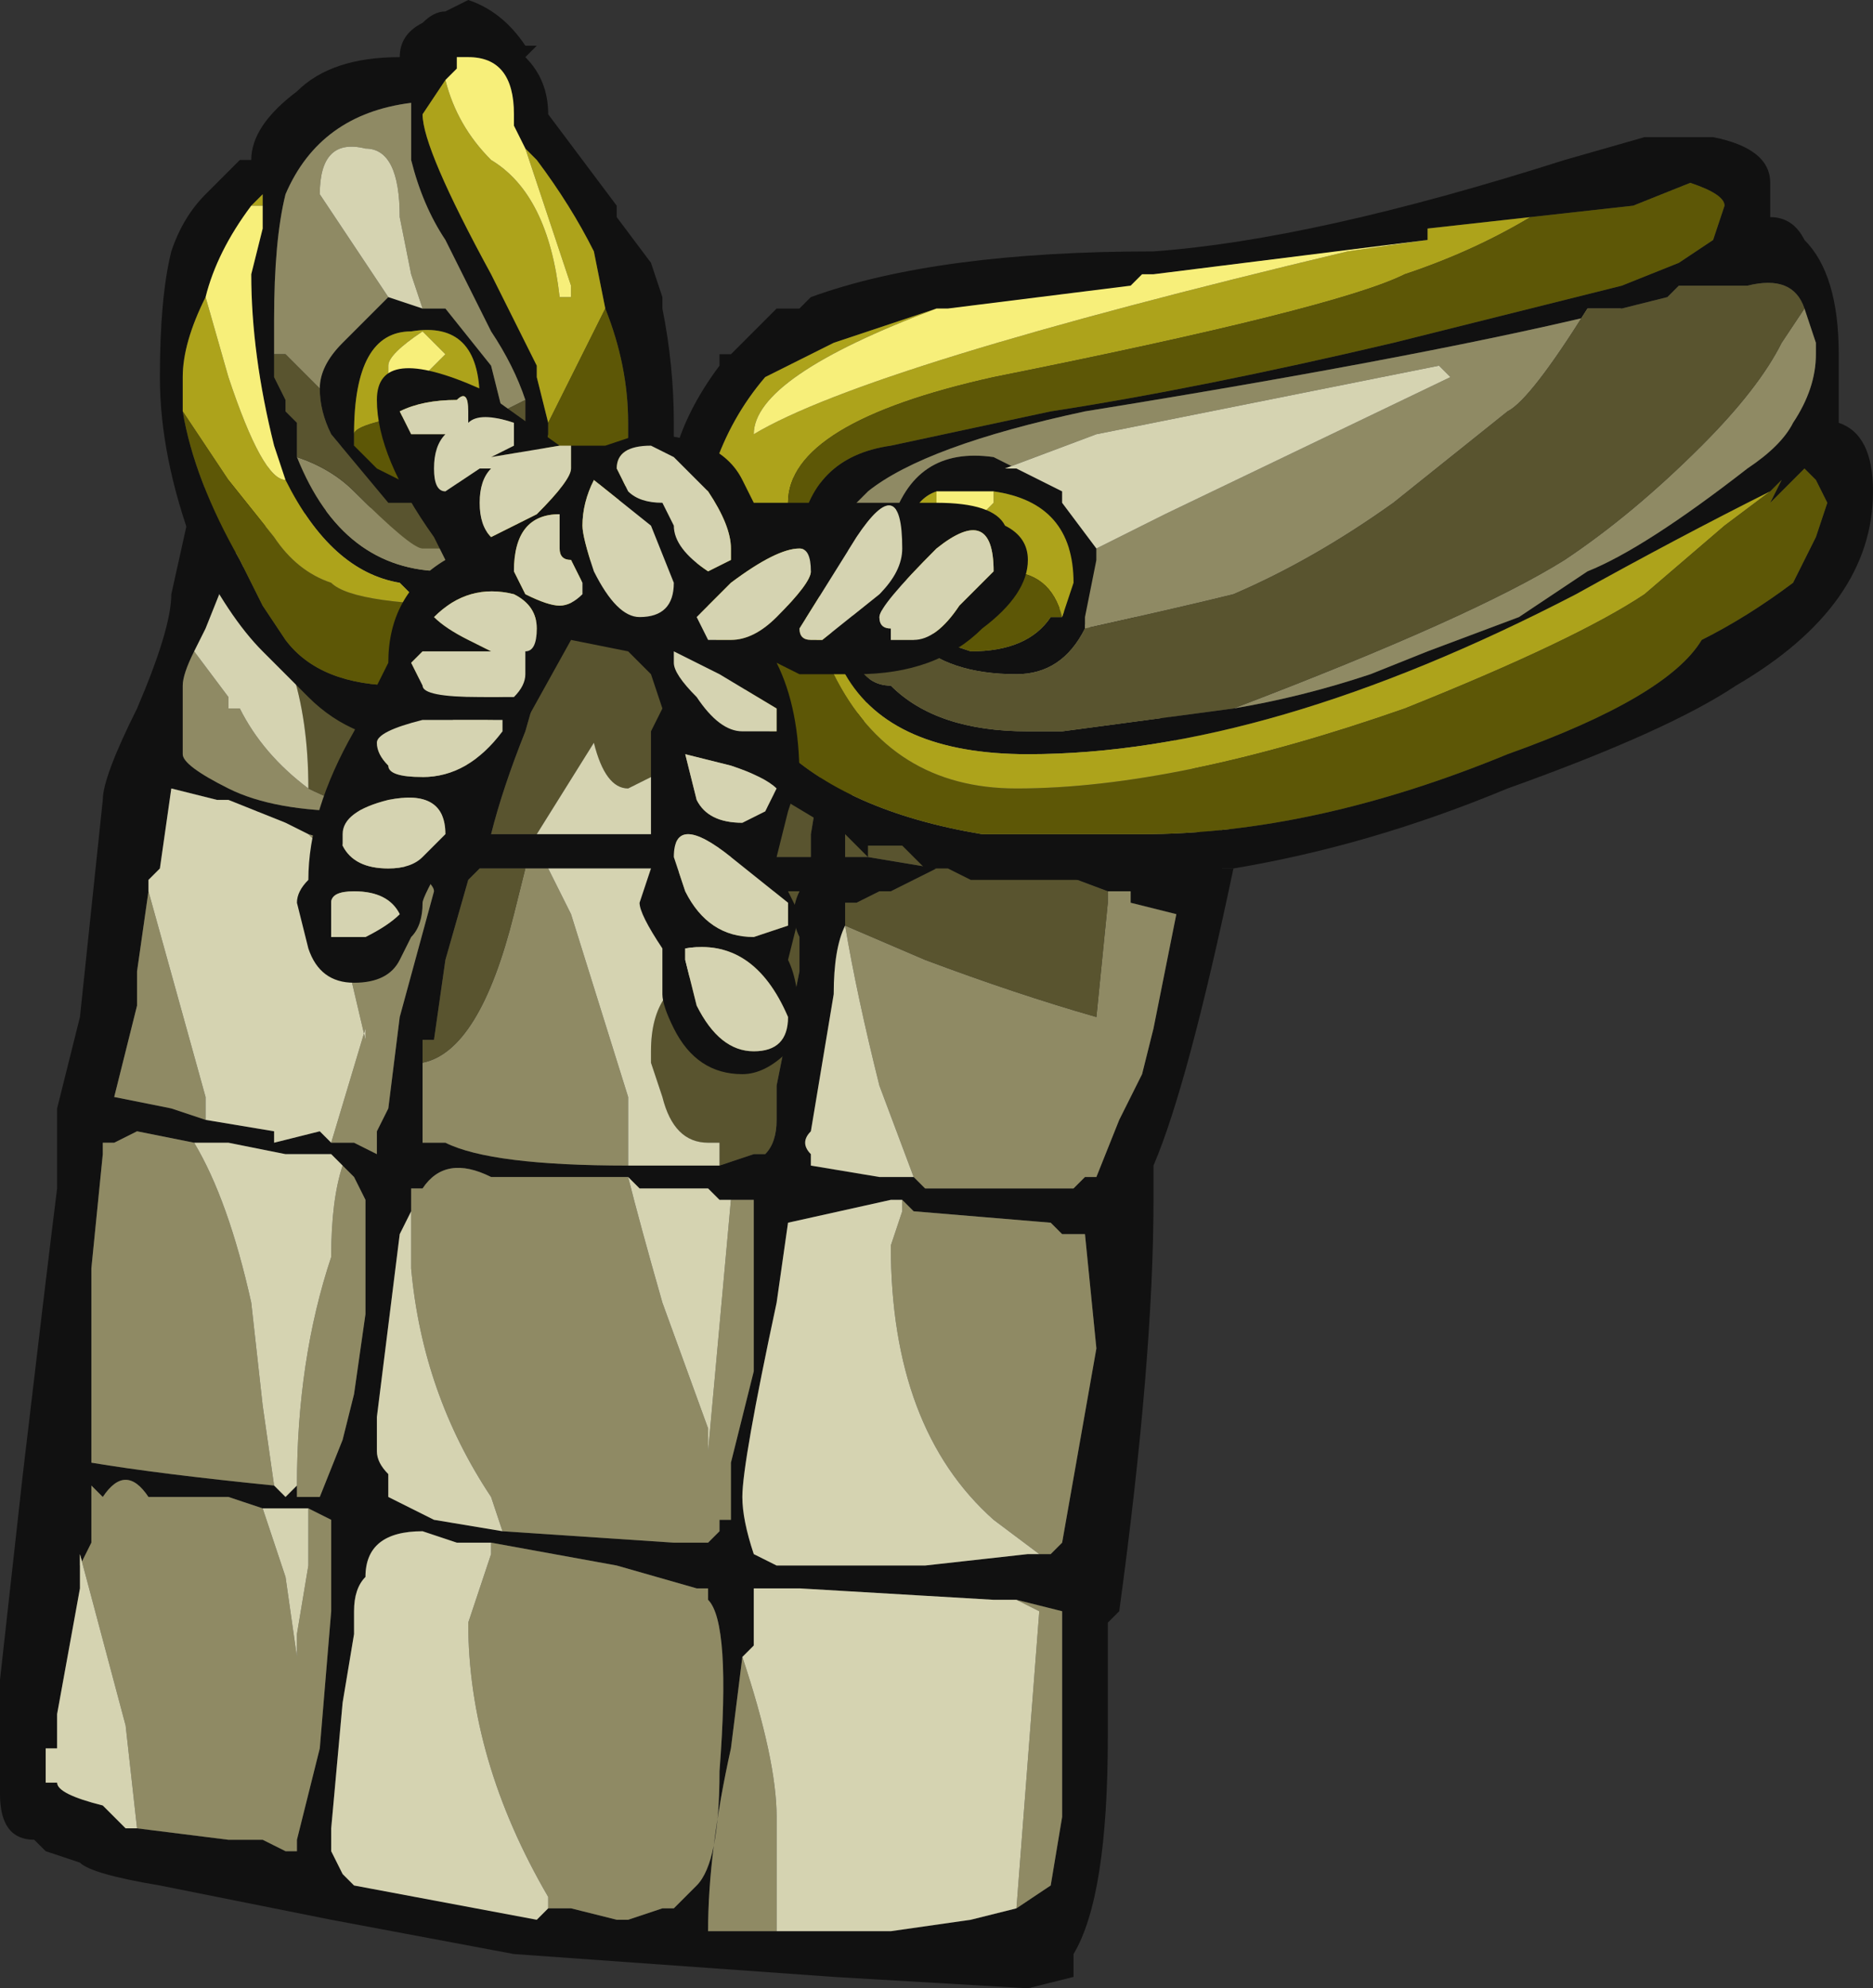 <?xml version="1.0" encoding="UTF-8" standalone="no"?>
<svg xmlns:ffdec="https://www.free-decompiler.com/flash" xmlns:xlink="http://www.w3.org/1999/xlink" ffdec:objectType="shape" height="8.7px" width="8.2px" xmlns="http://www.w3.org/2000/svg">
  <rect width="100%" height="100%" fill="#333333" stroke="none"/>
  <g transform="matrix(1.0, 0.0, 0.0, 1.0, 0.75, 10.15)">
    <path d="M0.7 -8.2 L0.95 -8.2 Q3.15 -8.15 4.15 -7.65 L4.6 -6.35 4.65 -6.35 Q4.45 -5.4 4.3 -5.05 L4.3 -4.9 Q4.3 -4.2 4.15 -3.1 L4.1 -3.05 4.1 -2.55 Q4.1 -1.85 3.95 -1.6 L3.95 -1.5 3.75 -1.45 2.9 -1.5 1.5 -1.6 0.7 -1.75 -0.05 -1.9 Q-0.35 -1.95 -0.4 -2.0 L-0.55 -2.05 -0.6 -2.1 Q-0.75 -2.1 -0.75 -2.3 L-0.75 -2.8 -0.65 -3.7 Q-0.55 -4.55 -0.5 -4.95 L-0.5 -5.3 -0.4 -5.7 -0.3 -6.65 Q-0.3 -6.75 -0.15 -7.05 0.0 -7.4 0.0 -7.55 L0.1 -8.0 0.7 -8.2 M4.65 -6.5 L4.15 -7.3 Q3.7 -7.7 3.1 -7.65 L1.4 -7.9 Q0.45 -8.0 0.3 -7.75 L0.25 -7.7 0.25 -7.65 0.15 -7.4 0.1 -7.3 Q0.05 -7.2 0.05 -7.15 L0.05 -6.85 Q0.05 -6.8 0.25 -6.7 0.45 -6.6 0.8 -6.6 L0.85 -6.6 0.9 -6.6 1.15 -6.5 1.25 -6.5 1.3 -6.75 1.6 -7.45 1.65 -7.45 1.65 -7.3 1.55 -6.95 Q1.45 -6.7 1.4 -6.5 L1.6 -6.5 2.1 -6.5 2.4 -6.4 2.55 -6.4 2.8 -6.4 2.8 -6.5 2.85 -6.8 3.05 -7.1 2.95 -6.5 2.95 -6.4 3.05 -6.4 3.35 -6.35 3.15 -6.25 3.1 -6.25 3.0 -6.2 2.95 -6.2 2.95 -6.1 Q2.9 -6.0 2.9 -5.8 L2.8 -5.2 Q2.75 -5.15 2.8 -5.1 L2.8 -5.05 3.1 -5.0 3.25 -5.0 3.3 -4.95 3.95 -4.95 4.0 -5.0 4.05 -5.0 4.15 -5.25 4.25 -5.45 4.3 -5.65 4.4 -6.15 4.2 -6.2 4.2 -6.25 4.1 -6.25 3.7 -6.4 4.15 -6.4 4.5 -6.35 4.5 -6.4 4.5 -6.55 4.55 -6.65 4.6 -6.5 4.65 -6.5 M3.8 -3.35 L3.85 -3.35 3.9 -3.4 4.05 -4.25 4.0 -4.75 3.9 -4.75 3.85 -4.8 3.25 -4.85 3.2 -4.9 3.15 -4.9 2.7 -4.8 2.65 -4.45 Q2.5 -3.75 2.5 -3.6 2.5 -3.5 2.55 -3.35 L2.65 -3.3 3.3 -3.3 3.75 -3.35 3.8 -3.35 M2.6 -6.25 L2.15 -6.35 1.65 -6.35 1.55 -6.35 1.35 -6.35 1.3 -6.3 1.2 -5.95 1.15 -5.6 1.1 -5.6 Q1.1 -5.35 1.1 -5.15 L1.2 -5.15 Q1.4 -5.05 2.0 -5.05 L2.4 -5.05 2.55 -5.1 2.6 -5.1 Q2.65 -5.15 2.65 -5.25 L2.65 -5.4 2.75 -5.9 2.75 -6.05 Q2.7 -6.15 2.75 -6.25 L2.6 -6.25 M0.7 -5.15 L0.8 -5.15 0.9 -5.1 0.9 -5.2 0.95 -5.3 1.0 -5.7 1.15 -6.25 Q1.15 -6.3 0.95 -6.4 L0.6 -6.5 0.5 -6.55 0.25 -6.65 0.2 -6.65 0.0 -6.7 -0.05 -6.35 -0.1 -6.3 -0.1 -6.25 -0.15 -5.9 -0.15 -5.75 -0.25 -5.35 0.0 -5.3 0.15 -5.25 0.45 -5.2 0.45 -5.15 0.65 -5.2 0.7 -5.15 M2.0 -5.0 L1.4 -5.0 Q1.2 -5.1 1.1 -4.95 L1.05 -4.95 1.05 -4.85 1.0 -4.75 0.9 -3.95 0.9 -3.8 Q0.9 -3.75 0.95 -3.7 L0.95 -3.6 1.15 -3.5 1.45 -3.45 2.2 -3.4 2.35 -3.4 2.4 -3.45 2.4 -3.5 2.45 -3.5 2.45 -3.75 2.55 -4.15 2.55 -4.9 2.45 -4.9 2.4 -4.9 2.35 -4.95 2.05 -4.95 2.0 -5.0 M0.55 -3.65 L0.55 -3.6 0.65 -3.6 0.75 -3.85 0.8 -4.05 0.85 -4.4 0.85 -4.9 0.8 -5.0 0.75 -5.05 0.7 -5.1 0.5 -5.1 0.25 -5.15 0.1 -5.15 -0.15 -5.2 -0.25 -5.15 -0.3 -5.15 -0.3 -5.1 -0.35 -4.6 -0.35 -3.75 Q-0.05 -3.7 0.45 -3.65 L0.5 -3.6 0.55 -3.65 M0.6 -3.55 L0.4 -3.55 0.25 -3.6 -0.1 -3.6 Q-0.2 -3.75 -0.3 -3.6 L-0.35 -3.65 -0.35 -3.4 -0.4 -3.3 -0.4 -3.2 -0.5 -2.65 -0.5 -2.5 -0.55 -2.5 -0.55 -2.35 -0.5 -2.35 Q-0.5 -2.3 -0.3 -2.25 L-0.2 -2.15 -0.15 -2.15 0.25 -2.1 0.4 -2.1 0.5 -2.05 0.55 -2.05 0.55 -2.1 0.65 -2.5 0.7 -3.1 Q0.7 -3.15 0.7 -3.25 L0.7 -3.5 0.6 -3.55 M3.7 -3.15 L3.6 -3.15 2.75 -3.2 2.55 -3.2 2.55 -2.95 2.5 -2.9 2.45 -2.5 Q2.35 -2.05 2.35 -1.7 L2.65 -1.7 3.15 -1.7 3.5 -1.75 3.7 -1.8 3.85 -1.9 3.9 -2.2 3.9 -3.1 3.7 -3.15 M1.65 -1.8 L1.75 -1.8 1.95 -1.75 2.0 -1.75 2.15 -1.8 2.2 -1.8 2.3 -1.9 Q2.4 -2.0 2.4 -2.4 2.45 -3.05 2.35 -3.15 L2.35 -3.2 2.3 -3.2 1.95 -3.3 1.4 -3.4 1.25 -3.4 1.1 -3.45 Q0.85 -3.45 0.85 -3.25 0.8 -3.2 0.8 -3.1 L0.8 -3.0 0.75 -2.7 0.7 -2.15 0.7 -2.05 0.75 -1.95 0.8 -1.9 1.6 -1.75 1.65 -1.8" fill="#111111" fill-rule="evenodd" stroke="none"/>
    <path d="M0.25 -7.7 L0.3 -7.75 Q0.45 -8.0 1.4 -7.9 L3.1 -7.65 Q3.7 -7.7 4.15 -7.3 L4.65 -6.5 4.6 -6.5 4.55 -6.65 4.5 -6.55 4.5 -6.4 4.5 -6.35 4.15 -6.4 2.95 -6.5 3.05 -7.1 Q3.1 -7.65 2.85 -7.25 2.65 -6.95 2.6 -6.55 L2.55 -6.4 2.4 -6.4 2.1 -6.5 2.15 -6.6 2.2 -6.8 2.5 -7.2 1.65 -7.45 1.6 -7.45 1.15 -6.5 0.9 -6.6 1.1 -6.7 1.1 -7.15 Q1.05 -7.4 0.85 -7.4 L0.25 -7.7 M0.6 -6.7 Q0.7 -6.65 0.85 -6.6 L0.8 -6.6 Q0.45 -6.6 0.25 -6.7 0.05 -6.8 0.05 -6.85 L0.05 -7.15 Q0.05 -7.2 0.1 -7.3 L0.25 -7.1 0.25 -7.05 0.3 -7.05 Q0.4 -6.85 0.6 -6.7 M4.2 -6.25 L4.2 -6.2 4.4 -6.15 4.3 -5.65 4.25 -5.45 4.15 -5.25 4.05 -5.0 4.0 -5.0 3.95 -4.95 3.3 -4.95 3.25 -5.0 3.1 -5.4 Q3.0 -5.8 2.95 -6.1 L3.3 -5.95 Q3.7 -5.8 4.05 -5.7 L4.1 -6.2 4.1 -6.25 4.2 -6.25 M3.2 -4.9 L3.25 -4.85 3.85 -4.8 3.9 -4.75 4.0 -4.75 4.05 -4.25 3.9 -3.4 3.85 -3.35 3.8 -3.35 3.6 -3.5 Q3.15 -3.9 3.15 -4.7 L3.2 -4.85 3.2 -4.9 M2.15 -6.35 L2.6 -6.25 2.35 -5.9 2.15 -6.35 M2.0 -5.05 Q1.4 -5.05 1.2 -5.15 L1.1 -5.15 Q1.1 -5.35 1.1 -5.6 L1.1 -5.5 Q1.35 -5.55 1.5 -6.15 L1.55 -6.35 1.65 -6.35 1.75 -6.15 2.0 -5.35 2.0 -5.05 M0.6 -6.5 L0.95 -6.4 Q1.15 -6.3 1.15 -6.25 L1.0 -5.7 0.95 -5.3 0.9 -5.2 0.9 -5.1 0.8 -5.15 0.7 -5.15 0.85 -5.65 0.85 -5.6 0.65 -6.45 0.6 -6.5 M0.15 -5.25 L0.0 -5.3 -0.25 -5.35 -0.15 -5.75 -0.15 -5.9 -0.1 -6.25 0.15 -5.35 0.15 -5.25 M1.05 -4.85 L1.05 -4.95 1.1 -4.95 Q1.2 -5.1 1.4 -5.0 L2.0 -5.0 Q2.05 -4.8 2.15 -4.45 L2.35 -3.9 2.35 -3.8 2.45 -4.9 2.55 -4.9 2.55 -4.15 2.45 -3.75 2.45 -3.5 2.4 -3.5 2.4 -3.45 2.35 -3.4 2.2 -3.4 1.45 -3.45 1.4 -3.6 Q1.1 -4.05 1.05 -4.6 L1.05 -4.85 M0.75 -5.05 L0.8 -5.0 0.85 -4.9 0.85 -4.4 0.8 -4.05 0.75 -3.85 0.65 -3.6 0.55 -3.6 0.55 -3.65 Q0.55 -4.2 0.7 -4.65 0.7 -4.9 0.75 -5.05 M0.45 -3.65 Q-0.05 -3.7 -0.35 -3.75 L-0.35 -4.6 -0.3 -5.1 -0.3 -5.15 -0.25 -5.15 -0.15 -5.2 0.1 -5.15 Q0.25 -4.9 0.35 -4.45 L0.4 -4.0 0.45 -3.65 M0.4 -3.55 L0.5 -3.25 0.55 -2.9 0.55 -3.0 0.6 -3.3 0.6 -3.55 0.7 -3.5 0.7 -3.25 Q0.7 -3.15 0.7 -3.1 L0.65 -2.5 0.55 -2.1 0.55 -2.05 0.5 -2.05 0.4 -2.1 0.25 -2.1 -0.15 -2.15 -0.2 -2.6 -0.4 -3.35 -0.4 -3.3 -0.35 -3.4 -0.35 -3.65 -0.3 -3.6 Q-0.2 -3.75 -0.1 -3.6 L0.25 -3.6 0.4 -3.55 M2.5 -2.9 Q2.65 -2.45 2.65 -2.2 L2.65 -1.7 2.35 -1.7 Q2.35 -2.05 2.45 -2.5 L2.5 -2.9 M3.7 -1.8 L3.8 -3.1 3.7 -3.15 3.9 -3.1 3.9 -2.2 3.85 -1.9 3.7 -1.8 M1.4 -3.4 L1.95 -3.3 2.3 -3.2 2.35 -3.2 2.35 -3.15 Q2.45 -3.05 2.4 -2.4 2.4 -2.0 2.3 -1.9 L2.2 -1.8 2.15 -1.8 2.0 -1.75 1.95 -1.75 1.75 -1.8 1.65 -1.8 1.65 -1.85 Q1.3 -2.45 1.3 -3.05 L1.4 -3.35 1.4 -3.4" fill="#8f8a64" fill-rule="evenodd" stroke="none"/>
    <path d="M0.25 -7.7 L0.85 -7.4 Q1.05 -7.4 1.1 -7.15 L1.1 -6.7 0.9 -6.6 0.85 -6.6 Q0.7 -6.65 0.6 -6.7 0.6 -7.3 0.3 -7.6 L0.25 -7.65 0.25 -7.7 M1.15 -6.5 L1.6 -7.45 1.3 -6.75 1.25 -6.5 1.15 -6.5 M1.65 -7.45 L2.5 -7.2 2.2 -6.8 2.0 -6.7 Q1.9 -6.7 1.85 -6.9 L1.6 -6.5 1.4 -6.5 Q1.45 -6.7 1.55 -6.95 L1.65 -7.3 1.65 -7.45 M2.55 -6.4 L2.6 -6.55 Q2.65 -6.95 2.85 -7.25 3.1 -7.65 3.05 -7.1 L2.85 -6.8 2.8 -6.5 2.8 -6.4 2.55 -6.4 M2.95 -6.5 L4.15 -6.4 3.7 -6.4 4.1 -6.25 4.2 -6.25 4.1 -6.25 4.1 -6.2 4.05 -5.7 Q3.7 -5.8 3.3 -5.95 L2.95 -6.1 2.95 -6.2 3.0 -6.2 3.1 -6.25 3.15 -6.25 3.35 -6.35 3.05 -6.4 2.95 -6.4 2.95 -6.5 M4.5 -6.35 L4.5 -6.4 4.5 -6.35 M4.5 -6.55 L4.55 -6.65 4.5 -6.55 M4.6 -6.5 L4.65 -6.5 4.6 -6.5 M2.6 -6.25 L2.75 -6.25 Q2.7 -6.15 2.75 -6.05 L2.75 -5.9 2.65 -5.4 2.65 -5.25 Q2.65 -5.15 2.6 -5.1 L2.55 -5.1 2.4 -5.05 2.4 -5.15 2.35 -5.15 Q2.2 -5.15 2.15 -5.35 L2.1 -5.5 2.1 -5.55 Q2.1 -5.85 2.35 -5.9 L2.6 -6.25 M1.1 -5.6 L1.15 -5.6 1.2 -5.95 1.3 -6.3 1.35 -6.35 1.55 -6.35 1.5 -6.15 Q1.35 -5.55 1.1 -5.5 L1.1 -5.6" fill="#59542f" fill-rule="evenodd" stroke="none"/>
    <path d="M2.2 -6.8 L2.15 -6.6 2.1 -6.5 1.6 -6.5 1.85 -6.9 Q1.9 -6.7 2.0 -6.7 L2.2 -6.8 M0.25 -7.65 L0.3 -7.6 Q0.6 -7.3 0.6 -6.7 0.4 -6.85 0.3 -7.05 L0.25 -7.05 0.25 -7.1 0.1 -7.3 0.15 -7.4 0.25 -7.65 M2.95 -6.1 Q3.0 -5.8 3.1 -5.4 L3.25 -5.0 3.1 -5.0 2.8 -5.05 2.8 -5.1 Q2.75 -5.15 2.8 -5.2 L2.9 -5.8 Q2.9 -6.0 2.95 -6.1 M3.2 -4.9 L3.2 -4.85 3.15 -4.7 Q3.15 -3.9 3.6 -3.5 L3.8 -3.35 3.75 -3.35 3.3 -3.3 2.65 -3.3 2.55 -3.35 Q2.5 -3.5 2.5 -3.6 2.5 -3.75 2.65 -4.45 L2.7 -4.8 3.15 -4.9 3.2 -4.9 M2.4 -5.05 L2.0 -5.05 2.0 -5.35 1.75 -6.15 1.65 -6.35 2.15 -6.35 2.35 -5.9 Q2.1 -5.85 2.1 -5.55 L2.1 -5.5 2.15 -5.35 Q2.2 -5.15 2.35 -5.15 L2.4 -5.15 2.4 -5.05 M0.6 -6.5 L0.65 -6.45 0.85 -5.6 0.85 -5.65 0.7 -5.15 0.65 -5.2 0.45 -5.15 0.45 -5.2 0.15 -5.25 0.15 -5.35 -0.1 -6.25 -0.1 -6.3 -0.05 -6.35 0.0 -6.7 0.2 -6.65 0.25 -6.65 0.5 -6.55 0.6 -6.5 M2.0 -5.0 L2.05 -4.95 2.35 -4.95 2.4 -4.9 2.45 -4.9 2.35 -3.8 2.35 -3.9 2.15 -4.45 Q2.05 -4.8 2.0 -5.0 M1.45 -3.45 L1.15 -3.5 0.95 -3.6 0.95 -3.7 Q0.9 -3.75 0.9 -3.8 L0.9 -3.95 1.0 -4.75 1.05 -4.85 1.05 -4.6 Q1.1 -4.05 1.4 -3.6 L1.45 -3.45 M0.75 -5.05 Q0.7 -4.9 0.7 -4.65 0.55 -4.2 0.55 -3.65 L0.5 -3.6 0.45 -3.65 0.4 -4.0 0.35 -4.45 Q0.25 -4.9 0.1 -5.15 L0.25 -5.15 0.5 -5.1 0.7 -5.1 0.75 -5.05 M0.4 -3.55 L0.6 -3.55 0.6 -3.3 0.55 -3.0 0.55 -2.9 0.5 -3.25 0.4 -3.55 M-0.15 -2.15 L-0.2 -2.15 -0.3 -2.25 Q-0.5 -2.3 -0.5 -2.35 L-0.55 -2.35 -0.55 -2.5 -0.5 -2.5 -0.5 -2.65 -0.4 -3.2 -0.4 -3.3 -0.4 -3.35 -0.2 -2.6 -0.15 -2.15 M2.5 -2.9 L2.55 -2.95 2.55 -3.2 2.75 -3.2 3.6 -3.15 3.7 -3.15 3.8 -3.1 3.7 -1.8 3.5 -1.75 3.15 -1.7 2.65 -1.7 2.65 -2.2 Q2.65 -2.45 2.5 -2.9 M1.4 -3.4 L1.4 -3.35 1.3 -3.05 Q1.3 -2.45 1.65 -1.85 L1.65 -1.8 1.6 -1.75 0.8 -1.9 0.75 -1.95 0.7 -2.05 0.7 -2.15 0.75 -2.7 0.8 -3.0 0.8 -3.1 Q0.8 -3.2 0.85 -3.25 0.85 -3.45 1.1 -3.45 L1.25 -3.4 1.4 -3.4" fill="#d5d3b1" fill-rule="evenodd" stroke="none"/>
    <path d="M2.75 -7.8 Q2.8 -8.15 3.15 -8.2 L3.85 -8.35 Q4.5 -8.45 5.35 -8.65 L6.35 -8.9 6.6 -9.0 6.75 -9.1 6.8 -9.25 Q6.8 -9.3 6.65 -9.35 L6.4 -9.25 5.95 -9.2 5.5 -9.15 5.5 -9.1 4.3 -8.95 4.25 -8.95 4.2 -8.9 3.4 -8.8 3.35 -8.8 2.9 -8.65 2.6 -8.5 Q2.3 -8.15 2.3 -7.6 L2.3 -7.5 2.65 -6.9 Q2.95 -6.6 3.55 -6.5 L4.25 -6.5 Q5.0 -6.5 5.85 -6.85 6.55 -7.1 6.7 -7.35 6.9 -7.45 7.1 -7.6 L7.2 -7.8 7.25 -7.95 7.2 -8.05 7.15 -8.1 7.0 -7.95 7.05 -8.05 7.0 -8.0 Q6.6 -7.8 6.15 -7.55 4.8 -6.85 3.75 -6.85 3.15 -6.85 2.95 -7.2 L2.75 -7.8 M6.45 -9.55 L6.75 -9.55 Q7.0 -9.5 7.0 -9.35 L7.0 -9.2 Q7.1 -9.2 7.15 -9.1 7.3 -8.95 7.3 -8.6 L7.3 -8.3 Q7.45 -8.25 7.45 -8.0 7.45 -7.5 6.85 -7.15 6.55 -6.95 5.85 -6.7 5.25 -6.45 4.65 -6.35 L4.6 -6.35 4.05 -6.3 3.5 -6.3 3.4 -6.35 3.3 -6.35 Q3.25 -6.4 3.2 -6.45 L3.05 -6.45 3.05 -6.4 2.95 -6.5 2.85 -6.55 2.6 -6.7 1.9 -7.5 1.1 -6.9 Q0.8 -6.9 0.6 -7.1 L0.4 -7.3 Q0.25 -7.45 0.1 -7.75 -0.05 -8.15 -0.05 -8.5 -0.05 -8.85 0.0 -9.05 0.05 -9.2 0.15 -9.3 L0.3 -9.45 0.35 -9.45 Q0.35 -9.6 0.55 -9.75 0.7 -9.9 1.0 -9.9 1.0 -10.0 1.1 -10.05 1.15 -10.1 1.2 -10.1 L1.3 -10.15 Q1.45 -10.1 1.55 -9.95 L1.6 -9.95 1.55 -9.9 Q1.65 -9.8 1.65 -9.65 L1.95 -9.25 1.95 -9.2 2.1 -9.0 2.15 -8.85 2.15 -8.8 Q2.2 -8.55 2.2 -8.3 L2.2 -8.15 Q2.25 -8.35 2.4 -8.55 L2.4 -8.6 2.45 -8.6 2.65 -8.8 2.75 -8.8 2.8 -8.85 Q3.35 -9.05 4.3 -9.05 5.0 -9.1 6.1 -9.45 L6.45 -9.55 M7.15 -8.8 Q7.1 -8.95 6.9 -8.9 L6.6 -8.9 6.55 -8.85 6.35 -8.8 Q5.55 -8.6 4.0 -8.35 3.3 -8.2 3.05 -8.0 L2.95 -7.9 3.0 -7.25 Q3.05 -7.15 3.15 -7.15 3.35 -6.95 3.75 -6.95 L3.9 -6.95 4.65 -7.05 Q4.95 -7.1 5.25 -7.2 L5.5 -7.3 5.9 -7.45 6.2 -7.65 Q6.45 -7.75 6.9 -8.1 7.05 -8.2 7.1 -8.3 7.2 -8.45 7.2 -8.6 L7.2 -8.65 7.15 -8.8 M4.0 -7.4 Q3.9 -7.2 3.7 -7.2 3.4 -7.2 3.25 -7.35 L3.15 -7.4 3.1 -7.5 3.15 -7.85 Q3.25 -8.2 3.6 -8.15 L3.7 -8.1 Q3.8 -8.05 3.9 -8.0 L3.9 -7.95 4.05 -7.75 4.05 -7.7 4.0 -7.45 4.0 -7.4 M1.55 -9.5 L1.5 -9.6 1.5 -9.65 Q1.5 -9.9 1.3 -9.9 L1.25 -9.9 1.25 -9.85 1.2 -9.8 1.1 -9.65 Q1.1 -9.5 1.4 -8.95 L1.6 -8.55 1.6 -8.5 1.65 -8.3 1.65 -8.25 1.6 -8.0 1.05 -7.55 1.0 -7.6 Q0.7 -7.65 0.5 -8.05 L0.45 -8.2 Q0.35 -8.6 0.35 -8.95 L0.4 -9.15 0.4 -9.25 0.4 -9.3 0.35 -9.25 Q0.2 -9.05 0.15 -8.85 0.05 -8.65 0.05 -8.5 L0.05 -8.35 Q0.1 -8.05 0.3 -7.7 L0.4 -7.5 0.5 -7.35 Q0.65 -7.15 1.0 -7.15 L1.7 -7.4 2.0 -8.05 2.0 -8.3 Q2.0 -8.55 1.9 -8.8 L1.85 -9.05 Q1.75 -9.25 1.6 -9.45 L1.55 -9.5 M1.55 -8.4 Q1.5 -8.55 1.4 -8.7 L1.2 -9.1 Q1.1 -9.25 1.05 -9.45 L1.05 -9.7 Q0.65 -9.65 0.5 -9.3 0.45 -9.1 0.45 -8.75 L0.45 -8.5 0.5 -8.4 0.5 -8.35 0.55 -8.3 0.55 -8.15 Q0.75 -7.65 1.2 -7.65 L1.45 -7.75 1.55 -8.3 1.55 -8.4 M0.65 -8.45 Q0.65 -8.55 0.75 -8.65 L0.95 -8.85 1.1 -8.8 1.2 -8.8 1.4 -8.55 1.45 -8.35 1.2 -7.95 0.95 -7.95 0.7 -8.25 Q0.65 -8.35 0.65 -8.45 M1.35 -8.4 Q1.35 -8.75 1.05 -8.7 0.8 -8.7 0.8 -8.25 L0.8 -8.2 0.9 -8.1 1.0 -8.05 1.35 -8.4 M3.6 -8.0 L3.35 -8.0 Q3.2 -7.95 3.2 -7.65 L3.35 -7.35 3.5 -7.3 Q3.75 -7.3 3.85 -7.45 L3.9 -7.45 3.95 -7.6 Q3.95 -7.95 3.6 -8.0" fill="#111111" fill-rule="evenodd" stroke="none"/>
    <path d="M6.35 -8.8 L6.2 -8.8 Q5.95 -8.4 5.85 -8.35 L5.35 -7.95 Q5.0 -7.7 4.65 -7.55 4.45 -7.5 4.0 -7.4 L4.0 -7.45 4.05 -7.7 4.05 -7.75 4.35 -7.9 5.6 -8.5 5.55 -8.55 4.05 -8.25 3.65 -8.1 3.7 -8.1 3.6 -8.15 Q3.25 -8.2 3.15 -7.85 L3.1 -7.5 3.15 -7.4 3.0 -7.25 2.95 -7.9 3.05 -8.0 Q3.3 -8.2 4.0 -8.35 5.55 -8.6 6.35 -8.8 M4.65 -7.05 Q5.7 -7.45 6.1 -7.7 6.4 -7.9 6.7 -8.2 6.95 -8.45 7.05 -8.65 L7.15 -8.8 7.2 -8.65 7.2 -8.6 Q7.2 -8.45 7.1 -8.3 7.05 -8.2 6.9 -8.1 6.45 -7.75 6.2 -7.65 L5.9 -7.45 5.5 -7.3 5.25 -7.2 Q4.95 -7.1 4.65 -7.05 M0.45 -8.5 L0.45 -8.75 Q0.45 -9.1 0.5 -9.3 0.65 -9.65 1.05 -9.7 L1.05 -9.45 Q1.1 -9.25 1.2 -9.1 L1.4 -8.7 Q1.5 -8.55 1.55 -8.4 L1.45 -8.35 1.4 -8.55 1.2 -8.8 1.1 -8.8 1.05 -8.95 1.0 -9.2 Q1.0 -9.5 0.85 -9.5 0.65 -9.55 0.65 -9.3 0.85 -9.0 0.95 -8.85 L0.75 -8.65 Q0.65 -8.55 0.65 -8.45 L0.5 -8.6 0.45 -8.6 0.45 -8.5 M1.45 -7.75 L1.2 -7.65 Q0.75 -7.65 0.55 -8.15 0.7 -8.1 0.8 -8.0 1.05 -7.75 1.1 -7.75 L1.45 -7.75" fill="#8f8a64" fill-rule="evenodd" stroke="none"/>
    <path d="M6.35 -8.8 L6.55 -8.85 6.6 -8.9 6.9 -8.9 Q7.1 -8.95 7.15 -8.8 L7.05 -8.65 Q6.95 -8.45 6.7 -8.2 6.4 -7.9 6.1 -7.7 5.7 -7.45 4.65 -7.05 L3.9 -6.95 3.75 -6.95 Q3.35 -6.95 3.15 -7.15 3.05 -7.15 3.0 -7.25 L3.15 -7.4 3.25 -7.35 Q3.4 -7.2 3.7 -7.2 3.9 -7.2 4.0 -7.4 4.45 -7.5 4.65 -7.55 5.0 -7.7 5.35 -7.95 L5.85 -8.35 Q5.95 -8.4 6.2 -8.8 L6.35 -8.8 M0.45 -8.5 L0.45 -8.6 0.5 -8.6 0.65 -8.45 Q0.65 -8.35 0.7 -8.25 L0.95 -7.95 1.2 -7.95 1.45 -8.35 1.55 -8.4 1.55 -8.3 1.45 -7.75 1.1 -7.75 Q1.05 -7.75 0.8 -8.0 0.7 -8.1 0.55 -8.15 L0.55 -8.3 0.5 -8.35 0.5 -8.4 0.45 -8.5" fill="#59542f" fill-rule="evenodd" stroke="none"/>
    <path d="M0.95 -8.85 Q0.85 -9.0 0.65 -9.3 0.65 -9.55 0.85 -9.5 1.0 -9.5 1.0 -9.2 L1.05 -8.95 1.1 -8.8 0.95 -8.85 M4.05 -7.75 L3.9 -7.95 3.9 -8.0 Q3.8 -8.05 3.7 -8.1 L3.65 -8.1 4.05 -8.25 5.55 -8.55 5.6 -8.5 4.35 -7.9 4.05 -7.75 M3.15 -7.85 L3.1 -7.5 3.15 -7.85" fill="#d5d3b1" fill-rule="evenodd" stroke="none"/>
    <path d="M5.95 -9.2 Q5.7 -9.05 5.4 -8.95 5.1 -8.8 3.6 -8.5 2.7 -8.3 2.7 -7.95 L2.75 -7.8 2.95 -7.2 Q3.15 -6.85 3.75 -6.85 4.8 -6.85 6.15 -7.55 6.6 -7.8 7.0 -8.0 L6.8 -7.85 6.45 -7.55 Q6.15 -7.35 5.4 -7.05 4.4 -6.7 3.7 -6.7 3.15 -6.7 2.9 -7.2 L2.75 -7.5 2.3 -7.5 2.3 -7.6 Q2.3 -8.15 2.6 -8.5 L2.9 -8.65 3.35 -8.8 Q2.55 -8.5 2.55 -8.25 3.05 -8.55 5.15 -9.05 L5.5 -9.1 5.5 -9.15 5.95 -9.2 M1.2 -9.8 Q1.25 -9.6 1.4 -9.45 1.65 -9.3 1.7 -8.85 L1.75 -8.85 1.75 -8.9 1.55 -9.5 1.6 -9.45 Q1.75 -9.25 1.85 -9.05 L1.9 -8.8 1.65 -8.3 1.6 -8.5 1.6 -8.55 1.4 -8.95 Q1.1 -9.5 1.1 -9.65 L1.2 -9.8 M2.0 -8.05 L1.7 -7.4 1.4 -7.5 Q0.8 -7.5 0.7 -7.6 0.55 -7.65 0.45 -7.8 L0.25 -8.05 0.05 -8.35 0.05 -8.5 Q0.05 -8.65 0.15 -8.85 L0.25 -8.5 Q0.4 -8.05 0.5 -8.05 0.7 -7.65 1.0 -7.6 L1.05 -7.55 1.6 -8.0 2.0 -8.05 M0.35 -9.25 L0.4 -9.3 0.4 -9.25 0.35 -9.25 M1.1 -8.5 L1.2 -8.6 1.1 -8.7 Q0.95 -8.6 0.95 -8.55 L0.95 -8.45 1.0 -8.45 Q1.05 -8.45 1.1 -8.5 M0.8 -8.2 L0.8 -8.25 Q0.8 -8.7 1.05 -8.7 1.35 -8.75 1.35 -8.4 L1.15 -8.35 Q0.8 -8.3 0.8 -8.25 L0.8 -8.2 M3.35 -8.0 L3.35 -7.9 3.55 -7.9 3.6 -7.95 3.6 -8.0 Q3.95 -7.95 3.95 -7.6 L3.9 -7.45 Q3.85 -7.65 3.65 -7.65 L3.35 -7.35 3.2 -7.65 Q3.2 -7.95 3.35 -8.0" fill="#ada31b" fill-rule="evenodd" stroke="none"/>
    <path d="M5.95 -9.2 L6.4 -9.25 6.65 -9.35 Q6.8 -9.3 6.8 -9.25 L6.75 -9.1 6.6 -9.0 6.35 -8.9 5.35 -8.65 Q4.5 -8.45 3.85 -8.35 L3.15 -8.2 Q2.8 -8.15 2.75 -7.8 L2.7 -7.95 Q2.7 -8.3 3.6 -8.5 5.1 -8.8 5.4 -8.95 5.7 -9.05 5.95 -9.2 M7.0 -8.0 L7.05 -8.05 7.0 -7.95 7.15 -8.1 7.2 -8.05 7.25 -7.95 7.2 -7.8 7.1 -7.6 Q6.9 -7.45 6.7 -7.35 6.55 -7.1 5.85 -6.85 5.0 -6.5 4.25 -6.5 L3.55 -6.5 Q2.95 -6.6 2.65 -6.9 L2.3 -7.5 2.75 -7.5 2.9 -7.2 Q3.15 -6.7 3.7 -6.7 4.4 -6.7 5.4 -7.05 6.15 -7.35 6.45 -7.55 L6.8 -7.85 7.0 -8.0 M1.9 -8.8 Q2.0 -8.55 2.0 -8.3 L2.0 -8.05 1.6 -8.0 1.65 -8.25 1.65 -8.3 1.9 -8.8 M1.7 -7.4 L1.0 -7.15 Q0.65 -7.15 0.5 -7.35 L0.4 -7.5 0.3 -7.7 Q0.1 -8.05 0.05 -8.35 L0.25 -8.05 0.45 -7.8 Q0.55 -7.65 0.7 -7.6 0.8 -7.5 1.4 -7.5 L1.7 -7.4 M0.8 -8.2 L0.8 -8.25 Q0.8 -8.3 1.15 -8.35 L1.35 -8.4 1.0 -8.05 0.9 -8.1 0.8 -8.2 M3.35 -7.35 L3.65 -7.65 Q3.85 -7.65 3.9 -7.45 L3.85 -7.45 Q3.75 -7.3 3.5 -7.3 L3.35 -7.35" fill="#5d5706" fill-rule="evenodd" stroke="none"/>
    <path d="M3.35 -8.8 L3.4 -8.8 4.2 -8.9 4.25 -8.95 4.3 -8.95 5.5 -9.1 5.15 -9.05 Q3.05 -8.55 2.55 -8.25 2.55 -8.5 3.35 -8.8 M1.2 -9.8 L1.25 -9.85 1.25 -9.9 1.3 -9.9 Q1.5 -9.9 1.5 -9.65 L1.5 -9.6 1.55 -9.5 1.75 -8.9 1.75 -8.85 1.7 -8.85 Q1.65 -9.3 1.4 -9.45 1.25 -9.6 1.2 -9.8 M0.15 -8.85 Q0.2 -9.05 0.35 -9.25 L0.4 -9.25 0.4 -9.15 0.35 -8.95 Q0.35 -8.6 0.45 -8.2 L0.5 -8.05 Q0.4 -8.05 0.25 -8.5 L0.15 -8.85 M1.1 -8.5 Q1.05 -8.45 1.0 -8.45 L0.95 -8.45 0.95 -8.55 Q0.95 -8.6 1.1 -8.7 L1.2 -8.6 1.1 -8.5 M3.6 -8.0 L3.6 -7.95 3.55 -7.9 3.35 -7.9 3.35 -8.0 3.6 -8.0" fill="#f7ef7a" fill-rule="evenodd" stroke="none"/>
    <path d="M1.7 -8.2 L1.4 -8.15 1.5 -8.2 1.5 -8.3 Q1.35 -8.35 1.3 -8.3 L1.3 -8.35 Q1.3 -8.45 1.25 -8.4 1.1 -8.4 1.0 -8.35 L1.05 -8.25 1.2 -8.25 Q1.15 -8.2 1.15 -8.1 1.15 -8.0 1.2 -8.0 L1.35 -8.1 1.4 -8.1 Q1.35 -8.05 1.35 -7.95 1.35 -7.85 1.4 -7.8 L1.6 -7.9 Q1.75 -8.05 1.75 -8.1 L1.75 -8.2 1.9 -8.2 2.05 -8.25 Q2.4 -8.25 2.5 -8.05 L2.55 -7.95 Q2.75 -7.95 3.35 -7.95 3.6 -7.95 3.65 -7.85 3.75 -7.8 3.75 -7.7 3.75 -7.55 3.55 -7.4 3.35 -7.2 3.0 -7.2 L2.75 -7.2 2.65 -7.25 Q2.75 -7.05 2.75 -6.75 L2.7 -6.6 2.65 -6.4 2.7 -6.25 2.75 -6.15 2.7 -5.95 Q2.75 -5.85 2.75 -5.65 2.75 -5.6 2.7 -5.55 2.6 -5.45 2.5 -5.45 2.3 -5.45 2.2 -5.65 2.15 -5.75 2.15 -5.8 L2.15 -6.0 Q2.05 -6.15 2.05 -6.2 L2.1 -6.35 2.1 -6.95 2.15 -7.05 2.1 -7.2 2.0 -7.3 1.75 -7.35 1.5 -6.9 Q1.1 -6.25 1.1 -6.2 1.1 -6.1 1.05 -6.05 L1.0 -5.95 Q0.95 -5.85 0.8 -5.85 0.65 -5.85 0.6 -6.0 L0.55 -6.2 Q0.55 -6.25 0.6 -6.3 0.6 -6.6 0.8 -6.95 L0.95 -7.25 Q0.95 -7.55 1.2 -7.7 L1.15 -7.8 Q0.9 -8.15 0.9 -8.4 0.9 -8.65 1.35 -8.45 L1.7 -8.2 M0.7 -6.2 L0.7 -6.05 0.85 -6.05 Q0.95 -6.1 1.0 -6.15 0.95 -6.25 0.8 -6.25 0.7 -6.25 0.7 -6.2 M0.95 -6.65 Q0.75 -6.6 0.75 -6.5 L0.75 -6.45 Q0.8 -6.35 0.95 -6.35 1.05 -6.35 1.1 -6.4 L1.2 -6.5 Q1.2 -6.7 0.95 -6.65 M2.25 -5.95 L2.3 -5.75 Q2.4 -5.55 2.55 -5.55 2.7 -5.55 2.7 -5.7 2.55 -6.05 2.25 -6.0 L2.25 -5.95 M1.45 -6.95 L1.45 -7.0 1.1 -7.0 Q0.9 -6.95 0.9 -6.9 0.9 -6.85 0.95 -6.8 0.95 -6.75 1.1 -6.75 1.3 -6.75 1.45 -6.95 M2.2 -6.4 L2.25 -6.25 Q2.35 -6.05 2.55 -6.05 L2.7 -6.1 2.7 -6.2 2.45 -6.4 Q2.2 -6.6 2.2 -6.4 M2.45 -6.8 L2.25 -6.85 2.3 -6.65 Q2.35 -6.55 2.5 -6.55 L2.6 -6.6 2.65 -6.7 Q2.6 -6.75 2.45 -6.8 M3.6 -7.65 Q3.6 -7.95 3.35 -7.75 3.1 -7.5 3.1 -7.45 3.1 -7.4 3.15 -7.4 L3.15 -7.35 3.25 -7.35 Q3.35 -7.35 3.45 -7.5 L3.6 -7.65 M2.8 -7.35 L2.85 -7.35 3.1 -7.55 Q3.2 -7.65 3.2 -7.75 3.2 -8.1 3.0 -7.8 L2.75 -7.4 Q2.75 -7.35 2.8 -7.35 M2.2 -7.25 Q2.2 -7.2 2.3 -7.1 2.4 -6.95 2.5 -6.95 L2.65 -6.95 2.65 -7.05 2.4 -7.2 2.2 -7.3 2.2 -7.25 M2.8 -7.65 Q2.8 -7.75 2.75 -7.75 2.65 -7.75 2.45 -7.6 L2.3 -7.45 2.35 -7.35 2.45 -7.35 Q2.55 -7.35 2.65 -7.45 2.8 -7.6 2.8 -7.65 M1.85 -7.65 Q1.95 -7.45 2.05 -7.45 2.2 -7.45 2.2 -7.6 L2.1 -7.85 1.85 -8.05 Q1.8 -7.95 1.8 -7.85 1.8 -7.8 1.85 -7.65 M1.7 -7.75 L1.7 -7.9 Q1.5 -7.9 1.5 -7.65 L1.55 -7.55 Q1.65 -7.5 1.7 -7.5 1.75 -7.5 1.8 -7.55 L1.8 -7.6 1.75 -7.7 Q1.7 -7.7 1.7 -7.75 M2.35 -8.0 L2.2 -8.15 2.1 -8.2 Q1.95 -8.2 1.95 -8.1 L2.0 -8.0 Q2.05 -7.95 2.15 -7.95 L2.2 -7.85 Q2.2 -7.75 2.35 -7.65 L2.45 -7.7 2.45 -7.75 Q2.45 -7.85 2.35 -8.0 M1.05 -7.25 L1.1 -7.15 Q1.1 -7.1 1.35 -7.1 L1.5 -7.1 Q1.55 -7.15 1.55 -7.2 L1.55 -7.3 Q1.6 -7.3 1.6 -7.4 1.6 -7.5 1.5 -7.55 1.3 -7.6 1.15 -7.45 1.2 -7.4 1.3 -7.35 L1.4 -7.3 1.1 -7.3 1.05 -7.25" fill="#111111" fill-rule="evenodd" stroke="none"/>
    <path d="M1.75 -8.2 L1.75 -8.1 Q1.75 -8.05 1.6 -7.9 L1.4 -7.8 Q1.35 -7.85 1.35 -7.95 1.35 -8.05 1.4 -8.1 L1.35 -8.1 1.2 -8.0 Q1.15 -8.0 1.15 -8.1 1.15 -8.2 1.2 -8.25 L1.05 -8.25 1.0 -8.35 Q1.1 -8.4 1.25 -8.4 1.3 -8.45 1.3 -8.35 L1.3 -8.3 Q1.35 -8.35 1.5 -8.3 L1.5 -8.2 1.4 -8.15 1.7 -8.2 1.75 -8.2 M1.05 -7.25 L1.1 -7.3 1.4 -7.3 1.3 -7.35 Q1.2 -7.4 1.15 -7.45 1.3 -7.6 1.5 -7.55 1.6 -7.5 1.6 -7.4 1.6 -7.3 1.55 -7.3 L1.55 -7.2 Q1.55 -7.15 1.5 -7.1 L1.35 -7.1 Q1.1 -7.1 1.1 -7.15 L1.05 -7.25 M2.35 -8.0 Q2.45 -7.85 2.45 -7.75 L2.45 -7.7 2.35 -7.65 Q2.2 -7.75 2.2 -7.85 L2.15 -7.95 Q2.05 -7.95 2.0 -8.0 L1.95 -8.1 Q1.95 -8.2 2.1 -8.2 L2.2 -8.15 2.35 -8.0 M1.7 -7.75 Q1.7 -7.7 1.75 -7.7 L1.8 -7.6 1.8 -7.55 Q1.75 -7.5 1.7 -7.5 1.65 -7.5 1.55 -7.55 L1.5 -7.65 Q1.5 -7.9 1.7 -7.9 L1.7 -7.75 M1.85 -7.65 Q1.8 -7.8 1.8 -7.85 1.8 -7.95 1.85 -8.05 L2.1 -7.85 2.2 -7.6 Q2.2 -7.45 2.05 -7.45 1.95 -7.45 1.85 -7.65 M2.8 -7.65 Q2.8 -7.6 2.65 -7.45 2.55 -7.35 2.45 -7.35 L2.35 -7.35 2.3 -7.45 2.45 -7.6 Q2.65 -7.75 2.75 -7.75 2.8 -7.75 2.8 -7.65 M2.2 -7.25 L2.2 -7.3 2.4 -7.2 2.65 -7.05 2.65 -6.95 2.5 -6.95 Q2.4 -6.95 2.3 -7.1 2.2 -7.2 2.2 -7.25 M2.8 -7.35 Q2.75 -7.35 2.75 -7.4 L3.0 -7.8 Q3.2 -8.1 3.2 -7.75 3.2 -7.65 3.1 -7.55 L2.85 -7.35 2.8 -7.35 M3.6 -7.65 L3.45 -7.5 Q3.35 -7.35 3.25 -7.35 L3.15 -7.35 3.15 -7.4 Q3.1 -7.4 3.1 -7.45 3.1 -7.5 3.35 -7.75 3.6 -7.95 3.6 -7.65 M2.45 -6.8 Q2.6 -6.75 2.65 -6.7 L2.6 -6.6 2.5 -6.55 Q2.35 -6.55 2.3 -6.65 L2.25 -6.85 2.45 -6.8 M2.2 -6.4 Q2.2 -6.6 2.45 -6.4 L2.7 -6.2 2.7 -6.1 2.55 -6.05 Q2.35 -6.05 2.25 -6.25 L2.2 -6.4 M1.45 -6.95 Q1.3 -6.75 1.1 -6.75 0.95 -6.75 0.95 -6.8 0.9 -6.85 0.9 -6.9 0.9 -6.95 1.1 -7.0 L1.45 -7.0 1.45 -6.95 M2.25 -5.95 L2.25 -6.0 Q2.55 -6.05 2.7 -5.7 2.7 -5.55 2.55 -5.55 2.4 -5.55 2.3 -5.75 L2.25 -5.95 M0.95 -6.65 Q1.2 -6.7 1.2 -6.5 L1.1 -6.4 Q1.05 -6.35 0.95 -6.35 0.8 -6.35 0.75 -6.45 L0.75 -6.5 Q0.75 -6.6 0.95 -6.65 M0.7 -6.2 Q0.7 -6.25 0.8 -6.25 0.95 -6.25 1.0 -6.15 0.95 -6.1 0.85 -6.05 L0.7 -6.05 0.7 -6.2" fill="#d5d3b1" fill-rule="evenodd" stroke="none"/>
  </g>
</svg>
